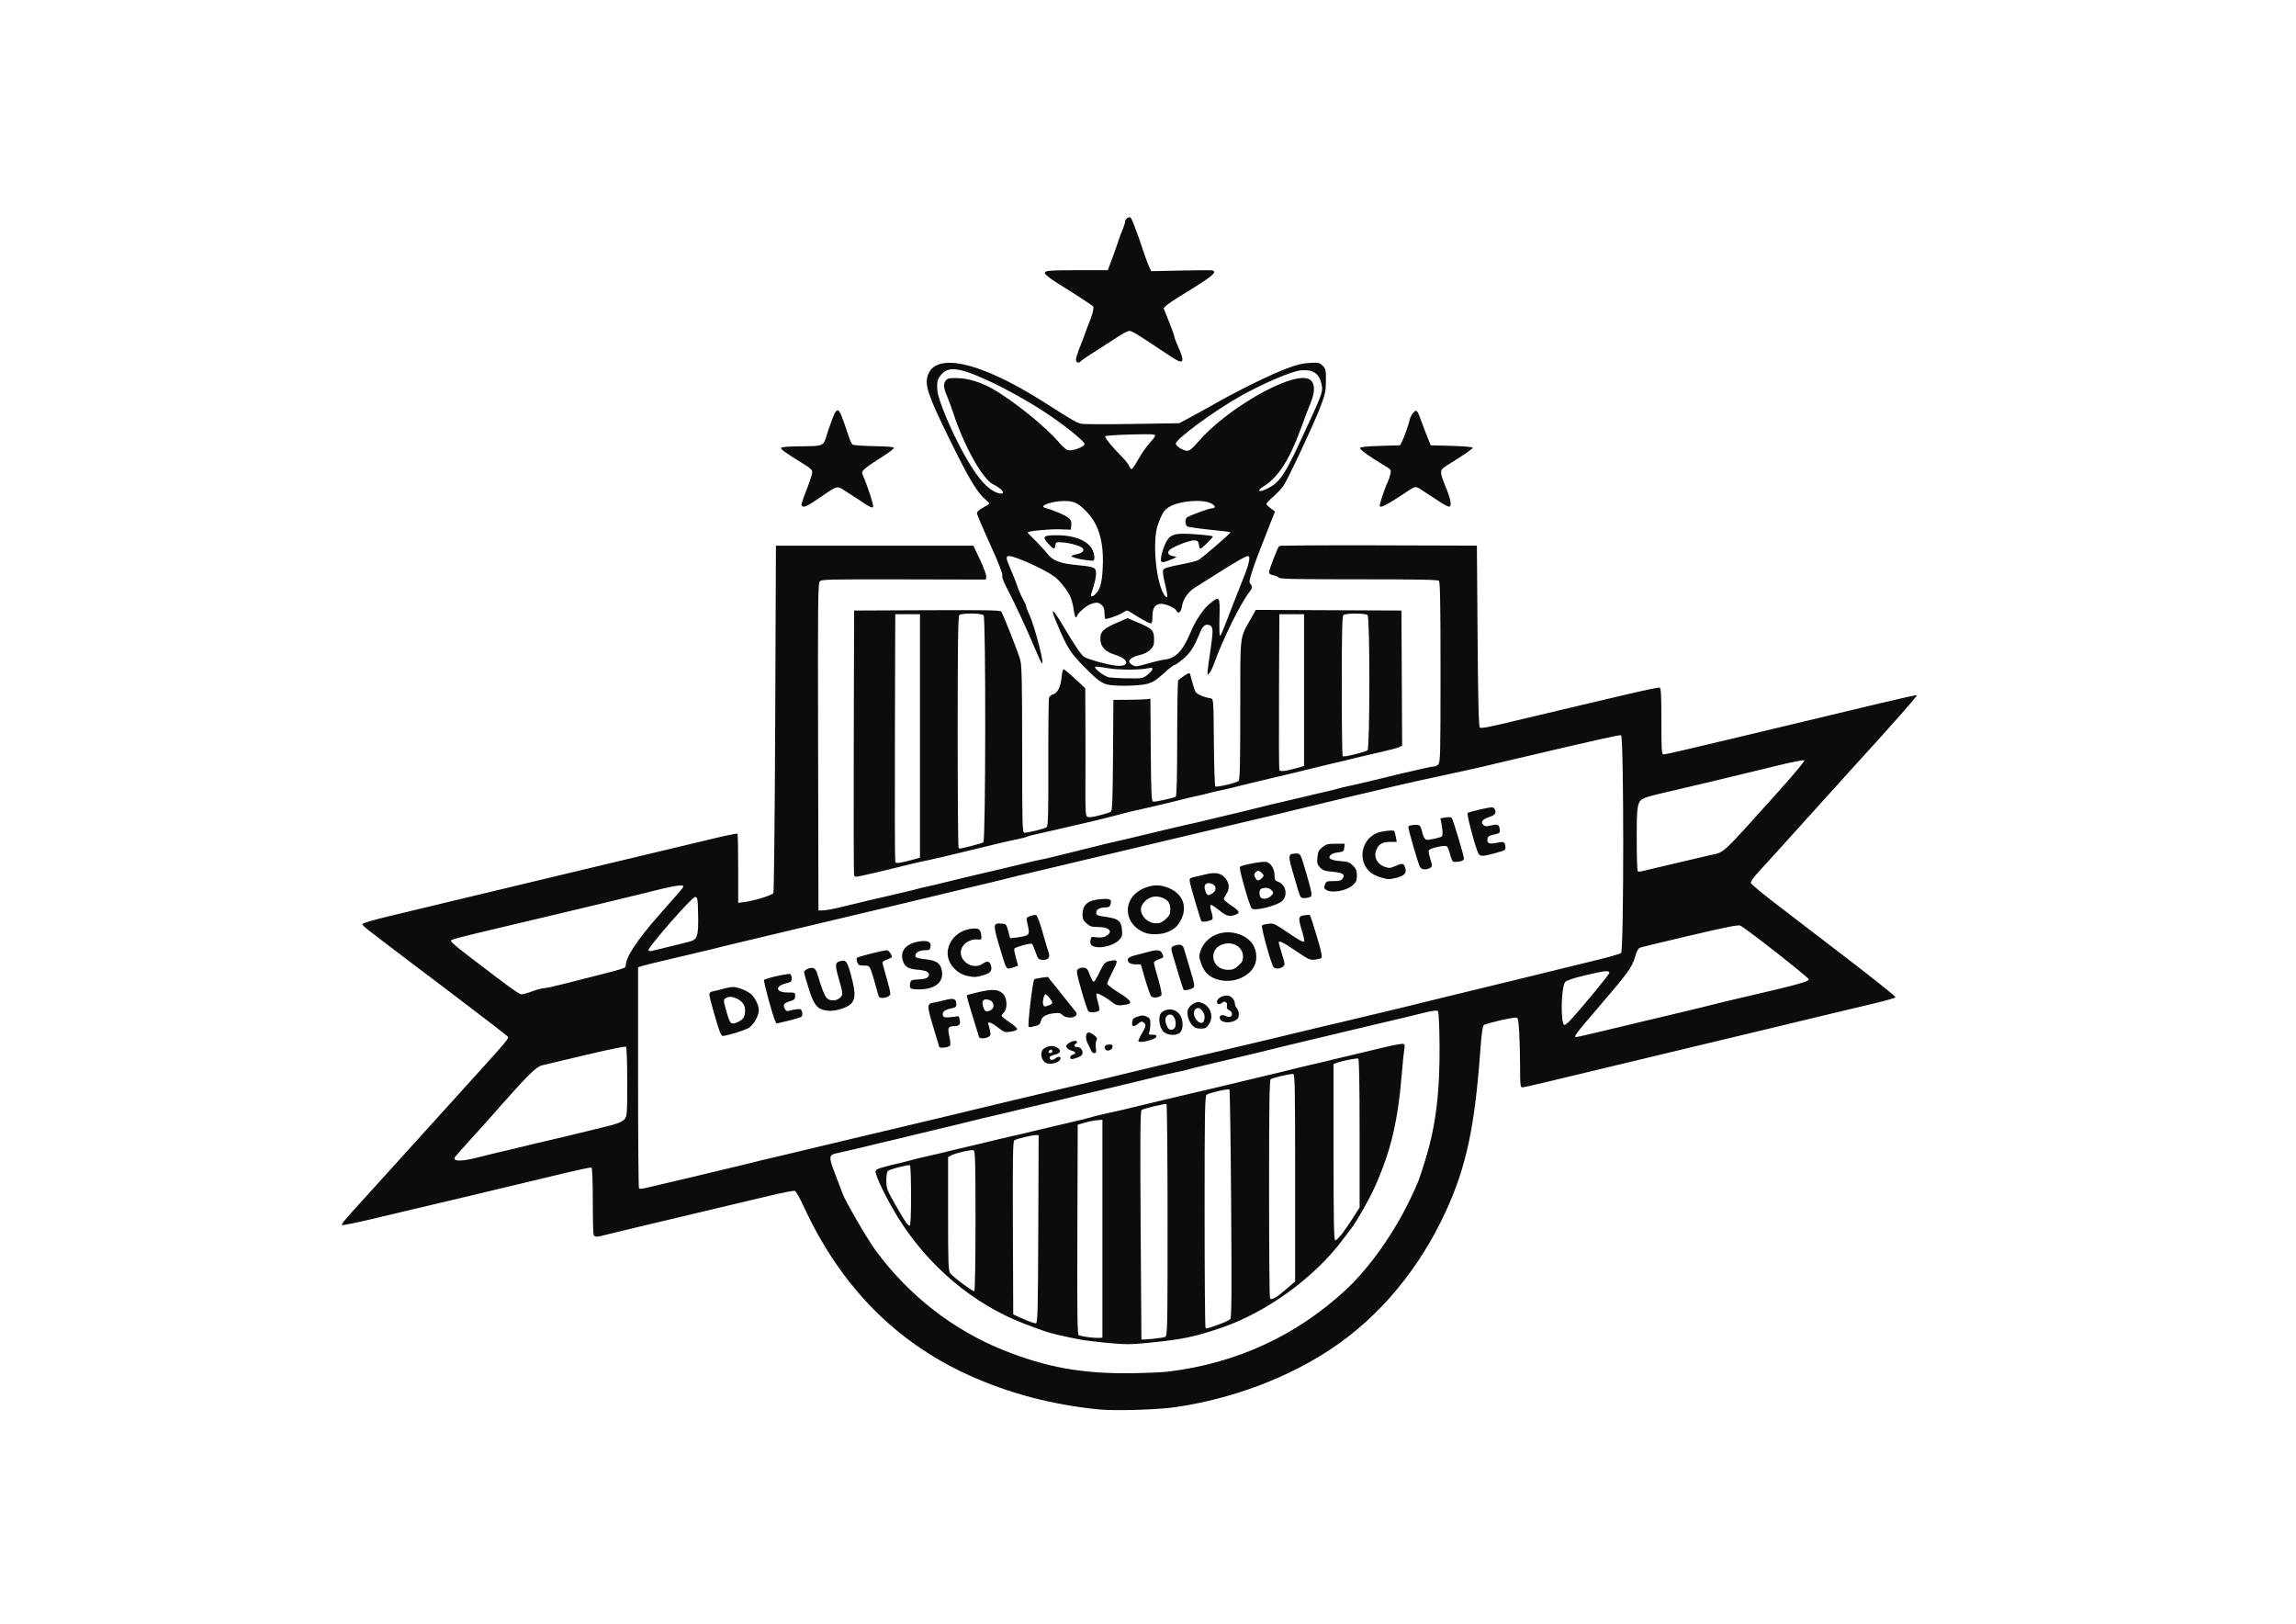 <?xml version="1.0" encoding="UTF-8" standalone="no"?>
<!-- Created with Inkscape (http://www.inkscape.org/) -->

<svg
   version="1.1"
   id="svg1"
   width="1122.52"
   height="793.701"
   viewBox="0 0 1122.52 793.701"
   xmlns="http://www.w3.org/2000/svg"
   xmlns:svg="http://www.w3.org/2000/svg">
  <defs
     id="defs1" />
  <g
     id="g1">
    <path
       id="path1"
       d="m 402.82,516.832 c -17.175,-1.769 -32.465,-5.793 -47.199,-12.418 -27.215,-12.23 -47.512,-32.949 -60.945,-62.207 -1.324,-2.887 -2.75,-5.363 -3.164,-5.508 -0.418,-0.14 -4.524,0.649 -9.125,1.754 -4.602,1.11 -19.461,4.641 -33.02,7.848 -13.558,3.207 -25.804,6.144 -27.215,6.523 -3.23,0.871 -4.047,0.867 -4.429,-0.019 -0.168,-0.391 -0.305,-6.035 -0.305,-12.543 0,-6.957 -0.195,-11.942 -0.477,-12.098 -0.261,-0.144 -5.41,0.941 -11.445,2.41 -12.926,3.149 -56.683,13.563 -70.277,16.727 -5.223,1.215 -9.621,2.097 -9.774,1.961 -0.367,-0.324 0.844,-1.774 8.446,-10.114 6.675,-7.328 14.648,-16.125 25.422,-28.058 3.566,-3.949 8.8,-9.735 11.628,-12.852 15.887,-17.515 15.872,-17.492 15.192,-18.222 -0.602,-0.645 -20.906,-16.145 -36.844,-28.125 -3.898,-2.93 -8.016,-6.063 -9.152,-6.961 -1.133,-0.895 -3.227,-2.5 -4.653,-3.563 -1.425,-1.062 -2.589,-2.183 -2.589,-2.488 0,-0.344 3.8,-1.465 9.933,-2.934 5.465,-1.308 16.051,-3.851 23.524,-5.648 7.468,-1.801 19.695,-4.731 27.168,-6.512 7.472,-1.785 17.773,-4.246 22.89,-5.476 12.723,-3.051 37.957,-9.079 46.641,-11.141 3.933,-0.93 7.269,-1.582 7.422,-1.449 0.152,0.136 0.277,5.898 0.277,12.804 v 12.555 l 2.137,-0.273 c 3.793,-0.489 10.312,-2.504 10.761,-3.332 0.235,-0.43 0.54,-29.266 0.68,-64.082 l 0.258,-63.297 h 72.422 l 2.43,5.129 c 1.335,2.824 2.359,5.625 2.277,6.222 l -0.152,1.086 -30.004,-0.066 c -27.051,-0.063 -30.082,0.004 -30.817,0.66 -0.746,0.664 -0.804,5.922 -0.687,60.738 l 0.129,60.012 1.757,-0.027 c 0.969,-0.016 4.028,-0.59 6.793,-1.274 5.825,-1.437 13.809,-3.332 16.352,-3.875 0.969,-0.207 2.668,-0.605 3.773,-0.886 1.11,-0.278 2.805,-0.676 3.774,-0.887 0.969,-0.207 2.555,-0.606 3.523,-0.883 0.969,-0.281 2.664,-0.691 3.774,-0.91 1.105,-0.223 3.711,-0.836 5.785,-1.367 2.074,-0.532 6.379,-1.571 9.558,-2.313 10.086,-2.344 19.965,-4.691 22.641,-5.375 0.969,-0.25 2.668,-0.625 3.774,-0.836 1.109,-0.207 2.804,-0.586 3.773,-0.836 0.969,-0.254 4.254,-1.058 7.297,-1.793 3.043,-0.734 7.23,-1.777 9.308,-2.312 2.075,-0.539 4.563,-1.141 5.532,-1.34 1.734,-0.356 7.75,-1.781 19.121,-4.527 3.179,-0.77 6.633,-1.579 7.672,-1.805 3.672,-0.789 5.722,-1.27 11.445,-2.668 3.184,-0.781 6.578,-1.586 7.547,-1.793 0.969,-0.203 3.461,-0.813 5.535,-1.348 2.074,-0.539 5.359,-1.347 7.297,-1.804 1.933,-0.453 6.238,-1.457 9.558,-2.235 3.321,-0.777 6.829,-1.609 7.797,-1.851 0.969,-0.239 2.555,-0.606 3.524,-0.817 0.969,-0.207 2.551,-0.605 3.519,-0.883 0.969,-0.281 2.668,-0.695 3.774,-0.917 1.89,-0.383 8.191,-1.848 11.574,-2.692 7.121,-1.773 9.805,-2.418 11.32,-2.715 0.969,-0.191 3.074,-0.672 4.676,-1.066 1.606,-0.395 3.324,-0.715 3.824,-0.715 0.496,0 1.278,-0.371 1.735,-0.82 0.757,-0.75 0.832,-3.746 0.832,-33.805 0,-25.055 -0.145,-33.113 -0.602,-33.523 -0.457,-0.407 -7.668,-0.539 -29.371,-0.539 -23.84,0 -28.867,-0.106 -29.344,-0.618 -0.316,-0.343 -1.25,-0.742 -2.074,-0.886 -0.918,-0.164 -1.5,-0.547 -1.5,-0.993 0,-1.121 3.188,-9.359 3.766,-9.73 0.281,-0.184 16.699,-0.285 36.484,-0.227 l 35.977,0.11 0.25,33.086 c 0.179,23.886 0.41,33.226 0.824,33.597 0.43,0.383 3.027,-0.078 10.316,-1.824 5.356,-1.281 13.813,-3.289 18.797,-4.465 4.981,-1.172 15.16,-3.578 22.617,-5.347 7.461,-1.774 13.86,-3.121 14.215,-3 0.508,0.175 0.649,2.863 0.649,12.359 0,10.469 0.105,12.137 0.753,12.137 0.86,0 9.352,-1.949 26.415,-6.055 6.503,-1.566 17.937,-4.301 25.41,-6.074 7.468,-1.774 19.695,-4.699 27.168,-6.5 7.472,-1.801 13.754,-3.184 13.965,-3.07 0.316,0.171 -9.051,10.773 -23.528,26.636 -1.691,1.852 -6.894,7.606 -11.57,12.789 -12.774,14.168 -20.813,23.051 -23.527,25.985 -1.34,1.445 -2.368,2.976 -2.286,3.398 0.086,0.426 3.664,3.461 7.953,6.75 4.29,3.289 16.239,12.449 26.555,20.352 10.317,7.902 18.676,14.586 18.578,14.847 -0.097,0.266 -3.898,1.348 -8.441,2.407 -4.547,1.058 -12.34,2.918 -17.32,4.132 -4.981,1.215 -15.508,3.75 -23.395,5.633 -7.887,1.883 -20.113,4.817 -27.172,6.512 -7.055,1.695 -19.281,4.625 -27.168,6.512 -7.887,1.882 -18.449,4.422 -23.476,5.636 -5.024,1.219 -9.496,2.219 -9.934,2.219 -0.699,0 -0.801,-0.93 -0.801,-7.34 0,-4.035 -0.148,-9.793 -0.328,-12.793 -0.289,-4.797 -0.437,-5.457 -1.215,-5.457 -1.843,0 -11.191,2.192 -11.793,2.766 -0.402,0.387 -0.836,3.504 -1.211,8.68 -2.07,28.757 -5.16,43.214 -12.773,59.773 -9.523,20.707 -24.027,38.195 -41.356,49.863 -16.242,10.934 -36.417,18.578 -57.332,21.719 -6.738,1.012 -22.648,1.496 -28.703,0.875 z m 25.66,-13.852 c 24.95,-3.046 46.739,-13.046 64.942,-29.812 8.625,-7.941 17.883,-20.98 23.894,-33.645 3.004,-6.332 2.989,-6.293 5.473,-14.293 3.828,-12.32 5.371,-24.988 5.191,-42.617 -0.062,-6.277 -0.324,-11.601 -0.578,-11.828 -0.445,-0.398 -2.297,-0.125 -6.601,0.965 -2.633,0.668 -8.711,2.121 -14.086,3.371 -2.629,0.609 -6.137,1.445 -7.797,1.859 -1.66,0.415 -3.813,0.922 -4.781,1.133 -0.969,0.207 -4.364,1.016 -7.547,1.797 -3.184,0.778 -6.578,1.586 -7.547,1.801 -0.969,0.211 -4.137,0.973 -7.043,1.691 -11.031,2.731 -13.488,3.328 -18.867,4.571 -3.043,0.703 -6.836,1.593 -8.43,1.984 -1.59,0.387 -4.082,0.992 -5.531,1.34 -1.453,0.344 -2.984,0.75 -3.399,0.898 -0.414,0.149 -2.226,0.563 -4.023,0.918 -1.801,0.36 -4.969,1.078 -7.043,1.598 -4.094,1.027 -9.16,2.254 -15.094,3.652 -2.078,0.492 -4.566,1.094 -5.535,1.34 -0.969,0.246 -2.555,0.621 -3.523,0.832 -2.25,0.488 -9.352,2.192 -11.321,2.711 -0.828,0.219 -3.207,0.797 -5.281,1.285 -2.078,0.485 -5.926,1.387 -8.555,2.004 -2.628,0.617 -6.136,1.457 -7.796,1.871 -1.661,0.414 -3.813,0.914 -4.782,1.11 -0.968,0.199 -3.457,0.8 -5.535,1.336 -2.074,0.535 -4.562,1.148 -5.531,1.359 -0.969,0.215 -2.555,0.594 -3.524,0.84 -2.003,0.508 -8.019,1.957 -13.585,3.273 -2.075,0.492 -4.563,1.094 -5.532,1.336 -0.968,0.246 -2.554,0.625 -3.523,0.836 -0.969,0.215 -2.555,0.59 -3.524,0.832 -4.953,1.238 -13.511,3.262 -14.839,3.508 -3.395,0.625 -3.446,1.25 -0.707,8.23 1.113,2.84 2.246,5.813 2.515,6.606 0.922,2.703 9.02,16.656 12.106,20.855 12.113,16.481 28.3,29.11 46.894,36.594 15.75,6.336 29.121,8.719 47.363,8.438 5.258,-0.082 11.145,-0.34 13.082,-0.579 z m -23.648,-10.664 c -3.32,-0.32 -7.168,-0.808 -8.555,-1.086 -1.382,-0.281 -3.418,-0.683 -4.527,-0.894 -1.105,-0.215 -2.805,-0.594 -3.773,-0.844 -0.969,-0.25 -2.329,-0.597 -3.02,-0.773 -1.816,-0.461 -9.309,-3.231 -12.609,-4.656 -18.582,-8.032 -34.684,-22.731 -45.114,-41.18 -3.586,-6.344 -6.324,-12.371 -6.089,-13.403 0.191,-0.847 1.527,-1.277 10.609,-3.402 1.176,-0.277 2.703,-0.676 3.394,-0.89 0.692,-0.215 2.618,-0.68 4.278,-1.036 2.855,-0.609 4.949,-1.109 11.699,-2.781 1.59,-0.394 3.684,-0.887 4.652,-1.09 0.969,-0.207 2.555,-0.578 3.524,-0.824 2.367,-0.602 9.387,-2.281 11.57,-2.769 0.969,-0.219 2.668,-0.598 3.774,-0.844 1.105,-0.25 3.597,-0.852 5.535,-1.34 1.937,-0.488 6.804,-1.633 10.816,-2.551 4.012,-0.914 7.746,-1.816 8.301,-2.008 1.156,-0.394 6.703,-1.742 9.308,-2.261 0.969,-0.192 2.555,-0.551 3.524,-0.797 0.969,-0.246 3.457,-0.852 5.531,-1.34 4.606,-1.09 10.559,-2.516 15.598,-3.734 2.074,-0.5 4.566,-1.083 5.535,-1.29 0.969,-0.203 2.668,-0.601 3.773,-0.882 1.106,-0.278 2.805,-0.684 3.774,-0.895 0.969,-0.215 2.555,-0.594 3.523,-0.84 1.723,-0.437 5.91,-1.441 13.207,-3.168 5.957,-1.406 9.489,-2.269 12.953,-3.152 1.801,-0.457 3.836,-0.941 4.528,-1.07 0.691,-0.133 2.051,-0.442 3.019,-0.688 0.969,-0.246 3.461,-0.848 5.535,-1.34 5.122,-1.203 12.172,-2.886 19.079,-4.554 3.164,-0.762 6.078,-1.274 6.48,-1.137 0.547,0.187 0.649,0.672 0.402,1.926 -0.179,0.922 -0.543,4.402 -0.808,7.738 -1.465,18.488 -4.024,29.414 -10.047,42.871 -1.898,4.234 -6.559,12.477 -8.43,14.902 -0.726,0.942 -2.226,2.922 -3.332,4.403 -10.371,13.863 -27.867,26.57 -44.347,32.207 -9.848,3.367 -14.301,4.304 -26.164,5.492 -7.618,0.762 -9.02,0.762 -17.106,-0.02 z m 22.516,-2.062 c 0.828,-0.383 0.879,-2.883 0.879,-42.789 0,-23.313 -0.18,-42.481 -0.403,-42.606 -0.426,-0.234 -8.027,1.567 -9.097,2.161 -0.504,0.277 -0.582,8.878 -0.379,42.164 0.14,23 0.269,41.882 0.289,41.964 0.066,0.305 7.855,-0.496 8.711,-0.894 z m -23.02,-39.656 v -39.957 l -1.82,0.125 c -1.004,0.07 -3.039,0.472 -4.528,0.898 l -2.707,0.774 -0.128,38.507 c -0.11,32.743 -0.024,38.547 0.578,38.75 1.277,0.438 5.558,0.996 7.097,0.926 l 1.508,-0.07 z m 42.375,35.215 c 2.152,-0.758 4.192,-1.696 4.527,-2.09 0.481,-0.559 0.547,-9.891 0.313,-42.285 -0.164,-22.864 -0.445,-41.715 -0.621,-41.891 -0.406,-0.406 -7.399,1.183 -8.375,1.906 -0.637,0.469 -0.734,6.301 -0.734,42.836 0,23.266 0.148,42.43 0.335,42.594 0.45,0.402 0.153,0.472 4.555,-1.07 z m -65.89,-35.11 0.128,-34.449 h -1.105 c -1.453,0 -7.031,1.367 -7.836,1.922 -0.5,0.344 -0.605,7.109 -0.504,32.14 l 0.129,31.704 3.773,1.683 c 2.075,0.926 4.114,1.629 4.528,1.567 0.664,-0.106 0.773,-4.36 0.887,-34.567 z m 86.808,25.184 c 0.602,-0.285 2.512,-1.742 4.246,-3.239 l 3.153,-2.718 v -38.063 c 0,-34.019 -0.086,-38.062 -0.778,-38.062 -1.312,0 -7.488,1.453 -8.156,1.918 -0.492,0.343 -0.629,8.937 -0.629,40.261 0,21.907 0.152,39.961 0.336,40.125 0.449,0.399 0.559,0.387 1.828,-0.222 z m -109.832,-28.25 c 0,-21.297 -0.113,-25.617 -0.691,-25.813 -0.895,-0.308 -6.766,1.035 -8.239,1.879 l -1.132,0.652 v 20.766 c 0,18.25 0.097,20.887 0.8,21.781 1.215,1.547 8.325,6.828 8.825,6.555 0.242,-0.133 0.437,-11.754 0.437,-25.82 z M 492.18,452.5 c 1,-1.293 2.867,-4.012 4.152,-6.043 l 2.332,-3.687 v -27.149 c 0,-16.937 -0.184,-27.25 -0.484,-27.418 -0.496,-0.269 -5.891,0.793 -7.942,1.567 l -1.133,0.425 v 32.332 c 0,25.571 0.133,32.332 0.629,32.328 0.348,-0.003 1.446,-1.062 2.446,-2.355 z m -158.035,-14 c 0,-6.035 -0.18,-11.07 -0.395,-11.187 -0.535,-0.297 -7.086,1.351 -7.961,2 -0.476,0.347 -0.703,1.507 -0.703,3.57 0,2.84 0.215,3.433 3,8.363 3.562,6.309 4.859,8.227 5.547,8.227 0.332,0 0.512,-3.852 0.512,-10.973 z m -96.098,-3.145 c 3.414,-0.761 30.414,-7.183 34.211,-8.132 5.793,-1.453 8.031,-1.993 15.847,-3.813 4.43,-1.031 10.77,-2.543 14.09,-3.363 3.321,-0.817 9.094,-2.199 12.828,-3.067 3.739,-0.867 9.399,-2.207 12.579,-2.972 3.183,-0.77 10.878,-2.602 17.105,-4.07 6.227,-1.473 12.453,-2.969 13.836,-3.325 2.379,-0.613 20.941,-5.023 36.98,-8.789 10.094,-2.367 11.911,-2.801 19.372,-4.64 6.679,-1.645 41.933,-10.032 48.3,-11.493 1.938,-0.441 7.711,-1.828 12.828,-3.074 5.122,-1.25 10.215,-2.472 11.321,-2.719 1.109,-0.246 2.804,-0.636 3.773,-0.871 0.969,-0.234 6.516,-1.558 12.328,-2.945 12.528,-2.984 13.27,-3.164 16.856,-4.078 1.519,-0.387 6.84,-1.688 11.82,-2.891 16.981,-4.105 37.227,-9.047 40.504,-9.886 1.797,-0.461 7.316,-1.809 12.262,-2.993 4.945,-1.183 9.304,-2.425 9.683,-2.765 1.051,-0.938 1.035,-79.481 -0.015,-79.84 -0.61,-0.207 -7.762,1.398 -41.301,9.269 -3.32,0.782 -7.734,1.829 -9.813,2.325 -2.074,0.496 -8.3,1.867 -13.836,3.047 -5.531,1.175 -13.683,2.988 -18.109,4.023 -15.871,3.719 -22.726,5.348 -28.176,6.703 -6.222,1.547 -20.218,4.887 -40,9.543 -7.332,1.727 -14.011,3.309 -14.84,3.52 -0.832,0.211 -5.925,1.421 -11.32,2.691 -5.398,1.27 -11.851,2.801 -14.34,3.402 -2.492,0.606 -10.527,2.512 -17.863,4.235 -7.332,1.726 -14.012,3.332 -14.84,3.57 -0.832,0.242 -6.265,1.555 -12.074,2.922 -5.813,1.371 -13.398,3.191 -16.855,4.047 -3.461,0.855 -10.25,2.484 -15.094,3.621 -8.516,1.992 -19.457,4.59 -30.942,7.348 -3.047,0.73 -10.289,2.453 -16.101,3.828 -5.813,1.375 -11.754,2.797 -13.211,3.164 -1.453,0.363 -3.832,0.957 -5.281,1.32 -1.454,0.363 -7.508,1.793 -13.457,3.18 -5.95,1.386 -11.325,2.707 -11.95,2.933 l -1.132,0.41 v 40.34 c 0,22.184 0.152,40.473 0.335,40.637 0.43,0.379 0.407,0.383 3.692,-0.352 z m 145.906,-45.437 c -2.008,-0.684 -2.754,-3.914 -1.223,-5.281 1.227,-1.098 3.254,-1.375 4.708,-0.649 1.964,0.985 1.683,2.293 -0.594,2.774 -1.035,0.218 -1.887,0.672 -1.887,1 0,0.996 1.012,1.242 1.961,0.476 1.09,-0.883 2.066,-0.925 2.066,-0.097 0,1.269 -3.199,2.402 -5.031,1.777 z m 2.012,-4.453 c 0,-0.793 -1.082,-0.656 -1.395,0.176 -0.109,0.293 0.16,0.535 0.598,0.535 0.437,0 0.797,-0.321 0.797,-0.711 z m 6.539,2.238 c 0,-0.394 0.465,-0.824 1.027,-0.953 1.309,-0.309 1.016,-1.148 -0.511,-1.473 -0.645,-0.132 -1.422,-0.605 -1.723,-1.05 -0.445,-0.649 -0.324,-0.969 0.637,-1.672 1.238,-0.907 3.086,-1.176 3.086,-0.45 0,0.235 -0.227,0.551 -0.5,0.704 -0.817,0.449 -0.579,1.121 0.402,1.121 1.246,0 2.113,0.875 2.113,2.133 0,0.781 -0.457,1.226 -1.746,1.707 -2.234,0.832 -2.785,0.816 -2.785,-0.067 z m 7.758,-2.316 c -0.141,-0.43 -0.664,-1.492 -1.157,-2.356 -1.082,-1.89 -1.05,-4.207 0.055,-4.398 0.43,-0.078 1.391,0.363 2.133,0.976 1.074,0.891 1.246,1.286 0.844,1.957 -0.278,0.465 -0.379,1.688 -0.223,2.727 0.234,1.555 0.141,1.883 -0.555,1.883 -0.461,0 -0.953,-0.356 -1.097,-0.789 z m 5.027,-0.731 c -0.434,-1.004 0.188,-1.625 1.621,-1.625 1.02,0 1.231,0.192 1.102,1.012 -0.192,1.203 -2.27,1.672 -2.723,0.613 z m -60.809,-0.804 c -0.121,-0.329 -1.164,-3.782 -2.316,-7.672 -2.258,-7.629 -2.234,-8.098 0.422,-8.543 0.754,-0.129 2.602,-0.547 4.105,-0.93 3.137,-0.801 4.055,-0.461 4.055,1.5 0,1.078 -0.258,1.277 -2.086,1.629 -2.277,0.437 -3.297,1.41 -2.769,2.637 0.289,0.668 0.742,0.738 3.054,0.48 l 2.715,-0.301 0.352,1.43 c 0.379,1.547 -0.207,2.191 -2.02,2.215 -2.254,0.031 -2.519,0.594 -1.797,3.82 0.375,1.692 0.473,3.141 0.223,3.352 -0.879,0.734 -3.699,1.011 -3.938,0.383 z m 73.059,-1.977 c -0.156,-0.141 0.371,-1.375 1.176,-2.738 1.672,-2.836 1.765,-3.403 0.691,-4.196 -0.636,-0.472 -0.965,-0.406 -1.918,0.395 -1.668,1.394 -2.437,1.23 -2.25,-0.481 0.133,-1.195 0.473,-1.55 2,-2.066 1.559,-0.527 2.055,-0.527 3.27,-0.008 1.293,0.559 1.43,0.828 1.406,2.852 -0.016,1.23 -0.207,2.59 -0.434,3.019 -0.339,0.661 -0.148,0.789 1.196,0.789 1.23,0 1.562,0.172 1.437,0.754 -0.211,0.973 -5.773,2.395 -6.574,1.68 z m -58.492,-1.648 c -0.121,-0.309 -0.789,-2.481 -1.481,-4.829 -0.695,-2.343 -1.691,-5.632 -2.214,-7.304 -0.524,-1.668 -0.809,-3.117 -0.629,-3.219 0.179,-0.098 2.234,-0.613 4.566,-1.145 4.852,-1.105 6.863,-0.945 8.582,0.688 1.524,1.449 1.734,5.457 0.359,6.816 -0.484,0.477 -0.875,1.055 -0.871,1.282 0.008,0.23 1.344,1.304 2.973,2.394 1.719,1.145 2.856,2.223 2.711,2.559 -0.137,0.32 -1.242,0.715 -2.453,0.875 -2.07,0.277 -2.352,0.183 -4.555,-1.547 -2.418,-1.899 -4.078,-2.434 -3.519,-1.133 0.168,0.391 0.445,1.484 0.613,2.426 0.258,1.43 0.137,1.797 -0.723,2.207 -1.379,0.656 -3.086,0.621 -3.359,-0.07 z m 4.308,-9.782 c 1.473,-0.703 1.313,-3.007 -0.25,-3.644 -2.414,-0.981 -3.429,0.324 -2.308,2.957 0.535,1.258 1.07,1.398 2.558,0.687 z m -99.214,8.211 c -0.895,-2.023 -3.957,-12.761 -3.957,-13.879 0,-0.769 0.351,-1.093 1.382,-1.273 0.762,-0.133 2.434,-0.539 3.715,-0.906 1.285,-0.368 2.907,-0.664 3.606,-0.664 1.793,0 5.429,1.484 6.742,2.757 1.43,1.379 2.668,4.036 2.668,5.719 0,2.063 -1.758,5.219 -3.606,6.477 -1.3,0.886 -8.164,3.004 -9.73,3.004 -0.152,0 -0.52,-0.559 -0.82,-1.235 z m 6.617,-3.933 c 1.847,-0.852 2.508,-1.938 2.508,-4.133 0,-2.016 -0.993,-3.457 -3.024,-4.395 -1.773,-0.82 -3.054,-0.851 -4.16,-0.109 -0.773,0.519 -0.758,0.84 0.231,4.375 1.453,5.211 1.757,5.504 4.445,4.262 z m 155.965,3.597 c -1.582,-1.5 -2.055,-5.683 -0.785,-6.933 2.039,-2.012 5.683,-1.446 7.035,1.093 1.007,1.899 1.011,4.68 0.007,5.961 -1.156,1.473 -4.652,1.403 -6.257,-0.121 z m 4.437,-2.187 c 0.379,-2.969 -1.496,-5.094 -3.176,-3.594 -0.839,0.746 -0.695,2.59 0.336,4.348 0.762,1.297 2.641,0.797 2.84,-0.754 z m 6.301,0.055 c -1.441,-1.45 -2.309,-4.321 -1.793,-5.942 0.25,-0.793 1.09,-1.687 2.043,-2.183 1.402,-0.731 1.816,-0.766 3.168,-0.266 3.191,1.176 4.394,5.09 2.449,7.941 -0.848,1.239 -1.289,1.457 -2.93,1.457 -1.371,0 -2.226,-0.293 -2.937,-1.007 z m 4.352,-3.313 c 0,-1.574 -1.594,-3.512 -2.637,-3.199 -1.778,0.527 -1.688,3.215 0.168,4.867 1.347,1.203 2.469,0.445 2.469,-1.668 z m -64.555,3.555 c -0.406,-0.614 1.519,-16.793 2.058,-17.274 0.219,-0.199 1.43,-0.484 2.688,-0.636 l 2.289,-0.282 2.508,3.082 c 1.379,1.696 3.379,4.192 4.441,5.551 1.067,1.356 2.387,3.016 2.938,3.684 0.828,1.008 0.886,1.336 0.355,1.91 -0.941,1.008 -3.703,0.871 -4.832,-0.242 -0.801,-0.789 -1.305,-0.887 -3.223,-0.641 -2.98,0.387 -4.332,1.207 -4.703,2.856 -0.195,0.878 -0.695,1.441 -1.453,1.636 -0.633,0.16 -1.527,0.387 -1.988,0.504 -0.461,0.113 -0.945,0.047 -1.078,-0.148 z m 7.418,-7.754 c 0.707,-0.238 1.289,-0.664 1.289,-0.938 0,-0.683 -1.973,-3.113 -2.527,-3.113 -0.571,0 -1.196,2.926 -0.813,3.813 0.344,0.8 0.383,0.804 2.051,0.238 z m -100.363,5.687 c -0.973,-2.011 -4.383,-14.574 -4.075,-14.996 0.446,-0.609 8.953,-2.523 9.606,-2.164 0.289,0.16 0.527,0.879 0.527,1.594 0,1.137 -0.254,1.367 -1.953,1.773 -4.367,1.051 -4.02,3.383 0.504,3.383 2.652,0 2.707,0.024 2.707,1.305 0,1.07 -0.293,1.398 -1.613,1.797 -2.457,0.746 -2.953,1.359 -2.235,2.765 0.438,0.86 0.836,1.094 1.469,0.868 0.477,-0.172 1.707,-0.422 2.73,-0.551 1.696,-0.215 1.891,-0.129 2.204,0.976 0.191,0.684 0.105,1.418 -0.196,1.688 -0.297,0.265 -2.488,0.945 -4.871,1.512 l -4.328,1.031 z m 163.914,0.102 c -0.485,-0.25 -0.879,-0.852 -0.879,-1.332 0,-0.934 1.226,-1.164 2.468,-0.461 0.391,0.219 1.012,0.297 1.383,0.168 1.035,-0.352 0.801,-1.836 -0.383,-2.402 -0.765,-0.368 -0.988,-0.809 -0.816,-1.622 0.27,-1.253 -0.844,-1.945 -1.781,-1.109 -0.887,0.793 -1.879,0.602 -1.879,-0.363 0,-1.114 1.836,-2.27 3.605,-2.27 1.504,0 2.926,1.403 2.95,2.906 0.011,0.5 0.351,1.301 0.757,1.782 0.782,0.926 0.969,2.84 0.352,3.664 -1.024,1.367 -4.086,1.922 -5.777,1.039 z m -49.047,-3.637 c -0.313,-0.332 -1.465,-3.793 -2.563,-7.683 -1.785,-6.336 -1.914,-7.149 -1.23,-7.762 0.422,-0.375 1.359,-0.621 2.086,-0.547 1.125,0.117 1.465,0.527 2.269,2.738 0.52,1.43 1.16,2.535 1.43,2.453 0.266,-0.078 1.152,-1.55 1.973,-3.273 1.781,-3.742 2.14,-4.094 4.582,-4.492 2.406,-0.391 2.418,-0.016 0.125,4.414 -0.969,1.871 -1.762,3.691 -1.762,4.047 0,0.351 1.914,1.832 4.25,3.281 4.594,2.855 5.262,3.93 2.73,4.383 -2.683,0.476 -3.781,0.316 -5.023,-0.742 -1.93,-1.641 -5.465,-3.629 -5.848,-3.29 -0.195,0.172 0.02,1.567 0.469,3.098 0.453,1.531 0.664,2.934 0.473,3.113 -0.746,0.696 -3.395,0.872 -3.961,0.262 z m -96.672,-0.367 c -2.938,-0.617 -4.035,-2.094 -5.887,-7.91 -0.933,-2.934 -1.703,-5.66 -1.711,-6.063 -0.004,-0.402 0.668,-0.984 1.5,-1.289 1.945,-0.722 2.82,-0.121 3.528,2.406 1.273,4.547 2.609,7.86 3.445,8.536 1.234,0.996 3.379,0.918 4.597,-0.168 1.278,-1.141 1.266,-1.387 -0.277,-6.825 -1.543,-5.437 -1.48,-6.238 0.524,-6.714 2.058,-0.489 2.461,0.019 3.793,4.785 2.269,8.117 1.835,10.594 -2.141,12.254 -2.676,1.117 -5.164,1.449 -7.371,0.988 z m 19.805,-5.051 c -0.125,-0.308 -0.661,-2.176 -1.196,-4.152 -0.531,-1.973 -1.273,-4.399 -1.648,-5.387 -0.645,-1.683 -0.809,-1.797 -2.649,-1.797 -1.707,0 -2.023,-0.164 -2.437,-1.273 -0.266,-0.711 -0.285,-1.422 -0.043,-1.613 0.547,-0.43 9.73,-2.723 10.906,-2.723 0.707,0 1.852,1.558 1.852,2.519 0,0.121 -0.813,0.524 -1.813,0.895 -1.281,0.476 -1.746,0.898 -1.586,1.437 0.121,0.418 0.875,3.153 1.676,6.079 1.422,5.21 1.434,5.328 0.484,5.949 -1.195,0.781 -3.242,0.82 -3.546,0.066 z m 99.921,-0.062 c -0.347,-0.375 -1.351,-3.168 -2.226,-6.203 l -1.59,-5.52 h -1.953 c -2.063,0 -3.223,-0.902 -2.703,-2.113 0.156,-0.364 1.383,-0.922 2.722,-1.239 1.34,-0.316 3.407,-0.851 4.59,-1.191 3.289,-0.941 4.582,-0.809 5.153,0.535 0.66,1.547 0.718,1.446 -1.27,2.184 -0.969,0.363 -1.762,0.89 -1.762,1.179 0,0.286 0.723,3.024 1.606,6.086 0.992,3.457 1.426,5.727 1.133,5.981 -0.954,0.832 -3.047,1.004 -3.7,0.301 z m 11.844,-2.426 c -0.137,-0.195 -0.937,-2.672 -1.773,-5.5 -0.84,-2.828 -1.852,-6.195 -2.25,-7.481 -0.789,-2.566 -0.602,-2.929 1.761,-3.429 1.473,-0.317 2.157,0.199 2.594,1.953 0.153,0.617 1.11,3.824 2.121,7.129 1.532,4.98 1.731,6.101 1.172,6.566 -0.863,0.719 -3.301,1.231 -3.625,0.762 z M 333.82,362.156 c -0.16,-0.371 -0.148,-1.168 0.02,-1.773 0.277,-0.981 0.613,-1.113 3.148,-1.235 2.039,-0.097 2.992,-0.355 3.391,-0.921 1.004,-1.43 -0.219,-2.329 -3.52,-2.59 -3.75,-0.297 -5.007,-1.035 -5.738,-3.367 -1.098,-3.504 1.16,-6.219 5.809,-6.997 3.246,-0.539 4.66,0.043 4.371,1.805 -0.211,1.27 -0.387,1.387 -2.149,1.387 -2.086,0 -3.648,1.004 -3.394,2.187 0.117,0.539 1.012,0.821 3.422,1.078 4.164,0.446 5.648,1.391 6.218,3.958 0.965,4.363 -2.265,7.113 -8.378,7.132 -2.129,0.008 -2.985,-0.172 -3.2,-0.664 z m 111.727,-3.32 c -2.578,-1.043 -3.988,-2.629 -5.07,-5.691 -0.727,-2.051 -0.758,-2.68 -0.211,-4.325 1.769,-5.343 7.738,-8.16 13.609,-6.422 3.391,1.008 5.73,3.118 6.508,5.868 1.219,4.32 -0.453,7.933 -4.664,10.089 -3.125,1.598 -6.965,1.782 -10.172,0.481 z m 8.641,-4.715 c 1.371,-1.223 1.71,-1.883 1.71,-3.308 0,-3.407 -3.39,-5.622 -7.093,-4.633 -5.961,1.593 -4.617,9.468 1.617,9.468 1.668,0 2.379,-0.289 3.766,-1.527 z m -99.293,3.781 c -4.957,-1.05 -8.286,-5.875 -7.09,-10.273 1.047,-3.863 4.3,-6.551 8.554,-7.07 2.602,-0.317 3.34,0.211 3.555,2.543 0.133,1.48 0.078,1.531 -1.457,1.398 -2.211,-0.191 -4.574,1.023 -5.551,2.848 -2.281,4.265 3.532,8.863 7.598,6.011 1.687,-1.183 2.586,-0.89 3.008,0.993 0.406,1.82 -0.371,2.613 -3.332,3.406 -2.371,0.633 -2.91,0.648 -5.285,0.144 z m 13.937,-3.714 c -0.277,-0.555 -1.387,-4.04 -2.465,-7.743 -2.168,-7.457 -2.105,-7.996 0.918,-7.769 1.731,0.133 1.809,0.219 2.5,2.765 l 0.719,2.633 2.535,-0.301 c 1.395,-0.164 2.973,-0.507 3.512,-0.765 1.008,-0.481 1.023,-1.332 0.097,-5.133 -0.3,-1.246 -0.179,-1.445 1.211,-1.961 0.852,-0.312 1.836,-0.473 2.188,-0.351 0.355,0.121 1.398,2.921 2.32,6.222 0.926,3.305 1.926,6.649 2.227,7.434 0.715,1.879 -0.188,2.937 -2.344,2.746 -1.398,-0.121 -1.613,-0.367 -2.445,-2.817 -0.504,-1.476 -1.078,-2.835 -1.282,-3.015 -0.484,-0.434 -6.296,1.176 -6.535,1.805 -0.097,0.269 0.176,1.726 0.61,3.238 0.433,1.512 0.789,2.812 0.789,2.89 0,0.184 -3.024,1.133 -3.61,1.133 -0.238,0 -0.664,-0.457 -0.945,-1.011 z m 98.262,0.449 c -0.867,-0.973 -4.699,-14.844 -4.219,-15.27 0.246,-0.222 1.324,-0.504 2.398,-0.629 1.782,-0.211 2.297,0.008 6.133,2.617 5.157,3.504 6.481,4.247 6.895,3.879 0.179,-0.156 -0.149,-1.82 -0.727,-3.695 -1.511,-4.922 -1.433,-5.539 0.739,-5.902 0.98,-0.164 1.91,-0.184 2.07,-0.047 0.305,0.273 1.398,3.683 3.465,10.808 0.797,2.75 1.109,4.602 0.816,4.86 -0.258,0.23 -1.344,0.519 -2.414,0.644 -1.809,0.207 -2.312,-0.023 -6.934,-3.179 -4.55,-3.102 -6.347,-3.973 -6.328,-3.063 0.004,0.184 0.547,2.086 1.211,4.231 1.145,3.691 1.164,3.929 0.332,4.601 -1.051,0.848 -2.746,0.918 -3.437,0.145 z m -65.281,-7.391 c -1.668,-0.375 -2.102,-0.937 -1.86,-2.414 0.223,-1.355 0.293,-1.394 2.195,-1.121 1.149,0.164 2.426,0.062 3.079,-0.246 3.316,-1.559 1.929,-3.531 -2.481,-3.531 -2.391,0 -2.973,-0.18 -4.242,-1.313 -1.137,-1.016 -1.469,-1.719 -1.469,-3.121 0,-3.797 1.918,-5.43 6.801,-5.781 3.422,-0.246 3.988,0.062 3.473,1.89 -0.254,0.903 -0.637,1.141 -1.809,1.141 -2.004,0 -3.434,0.746 -3.434,1.785 0,1.121 0.247,1.231 4.036,1.774 4.093,0.589 5.113,1.461 5.406,4.629 0.195,2.105 0.058,2.582 -1.106,3.812 -1.687,1.789 -6.062,3.063 -8.589,2.496 z m 18.378,-5.117 c -8.214,-2.926 -8.847,-12.582 -1.062,-16.211 3.453,-1.613 6.488,-1.652 9.879,-0.133 4.91,2.199 6.555,6.82 4.121,11.567 -1.301,2.539 -2.953,3.878 -5.856,4.757 -2.05,0.621 -5.367,0.629 -7.082,0.02 z m 7.332,-5.066 c 1.399,-1.25 1.711,-1.872 1.711,-3.399 0,-2.336 -0.629,-3.41 -2.507,-4.273 -3.047,-1.407 -6.145,-0.411 -7.848,2.531 -1.566,2.707 1.496,6.664 5.16,6.664 1.344,0 2.188,-0.367 3.484,-1.523 z m 13.129,0.765 c -0.382,-0.555 -3.984,-12.738 -4.246,-14.363 -0.218,-1.36 -0.129,-1.453 1.957,-1.938 1.207,-0.277 2.985,-0.695 3.953,-0.922 3.172,-0.753 4.997,-0.523 6.5,0.821 1.973,1.758 2.399,4.219 1.075,6.219 -0.571,0.863 -1.028,1.808 -1.016,2.101 0.012,0.297 1.254,1.344 2.754,2.332 3.051,2.004 3.367,2.735 1.469,3.379 -2.254,0.766 -3.278,0.488 -5.86,-1.582 -3.554,-2.855 -3.898,-2.746 -2.808,0.887 0.386,1.285 0.433,2.172 0.125,2.429 -0.696,0.586 -3.61,1.063 -3.903,0.637 z m 4.067,-10.265 c 1.531,-0.958 1.472,-2.766 -0.11,-3.411 -1.671,-0.679 -2.796,-0.195 -2.796,1.207 0,1.254 0.804,2.903 1.414,2.903 0.207,0 0.875,-0.313 1.492,-0.699 z m 14.344,5.558 c -0.821,-0.894 -4.762,-14.836 -4.313,-15.234 0.785,-0.696 7.941,-2.059 9.609,-1.832 1.606,0.215 3.11,2.593 3.11,4.922 0.004,1.613 0.195,1.984 1.211,2.332 2.785,0.941 3.75,4.671 1.781,6.902 -1.606,1.824 -10.348,4.059 -11.398,2.91 z m 6.898,-4.41 c 1.215,-1.082 1.254,-1.512 0.215,-2.438 -0.824,-0.734 -2.09,-0.894 -3.442,-0.433 -0.808,0.277 -1.046,1.765 -0.492,3.058 0.426,0.993 2.516,0.887 3.719,-0.187 z m -3.305,-6.543 c 0.434,-0.387 0.789,-0.879 0.789,-1.09 0,-0.484 -1.449,-1.793 -1.984,-1.793 -0.227,0 -0.695,0.309 -1.047,0.684 -0.488,0.527 -0.504,0.949 -0.07,1.797 0.656,1.289 1.211,1.386 2.312,0.402 z m 14.504,6.875 c -0.269,-0.305 -0.746,-1.465 -1.058,-2.578 -0.317,-1.11 -1.25,-4.324 -2.079,-7.145 -1.671,-5.687 -1.546,-6.32 1.243,-6.32 1.824,0 1.613,-0.449 4.511,9.586 1.34,4.637 1.528,5.949 0.903,6.262 -1.172,0.586 -3.086,0.691 -3.52,0.195 z m 9.203,-2.727 c -0.75,-0.492 -0.828,-0.839 -0.433,-1.902 0.457,-1.219 0.664,-1.305 3.148,-1.309 2.098,-0.003 2.805,-0.195 3.336,-0.906 1.113,-1.48 0.133,-2.156 -3.629,-2.504 -2.875,-0.265 -3.601,-0.511 -4.621,-1.566 -1.039,-1.078 -1.176,-1.594 -0.976,-3.715 0.191,-2.066 0.484,-2.668 1.824,-3.734 1.406,-1.121 1.98,-1.274 4.886,-1.274 h 3.297 l -0.16,1.461 c -0.144,1.352 -0.316,1.477 -2.336,1.719 -1.914,0.227 -3.07,0.906 -3.094,1.816 -0.019,0.703 1.481,1.196 4.227,1.391 2.559,0.18 3.176,0.41 4.402,1.633 1.153,1.152 1.426,1.84 1.426,3.625 0,1.855 -0.242,2.418 -1.531,3.57 -2.367,2.109 -7.707,3.035 -9.766,1.695 z m 19.848,-4.628 c -1.246,-0.383 -2.793,-1.133 -3.445,-1.665 -4.848,-3.964 -3.778,-11.773 1.984,-14.449 1.641,-0.761 6.277,-1.336 6.621,-0.82 0.145,0.215 0.41,1.195 0.59,2.184 l 0.336,1.796 h -2.488 c -2.954,0 -4.34,0.911 -5.18,3.407 -0.781,2.324 0.648,4.851 3.238,5.734 1.653,0.559 2.016,0.527 4.141,-0.391 2.531,-1.093 2.984,-0.945 3.476,1.153 0.395,1.676 -0.562,2.582 -3.488,3.293 -2.555,0.625 -3.031,0.605 -5.785,-0.242 z m 14.648,-3.657 c -0.714,-1.191 -4.586,-14.543 -4.328,-14.918 0.41,-0.593 3.399,-0.898 4.051,-0.414 0.356,0.262 0.793,1.254 0.973,2.203 0.179,0.95 0.613,2.078 0.965,2.508 0.589,0.723 0.871,0.731 3.613,0.129 2.918,-0.641 2.969,-0.68 2.949,-2.195 -0.016,-0.852 -0.199,-2.383 -0.414,-3.403 l -0.387,-1.851 1.86,-0.309 c 1.023,-0.172 2.039,-0.148 2.254,0.055 0.484,0.457 4.507,13.809 4.507,14.965 0,0.613 -0.484,0.929 -1.726,1.14 -0.953,0.161 -1.957,0.164 -2.231,0.012 -0.277,-0.152 -0.781,-1.387 -1.121,-2.742 -0.34,-1.359 -0.886,-2.664 -1.215,-2.906 -0.609,-0.453 -5.578,0.59 -6.484,1.363 -0.266,0.227 -0.086,1.543 0.43,3.187 0.843,2.684 0.843,2.825 -0.024,3.391 -1.281,0.836 -3.105,0.731 -3.672,-0.215 z m 20.875,-6.265 c -1.472,-4.016 -3.82,-13.317 -3.445,-13.649 0.207,-0.183 2.371,-0.785 4.816,-1.34 3.793,-0.855 4.508,-0.906 4.899,-0.359 1.035,1.461 0.519,2.449 -1.621,3.125 -2.617,0.828 -3.504,1.922 -2.371,2.93 0.679,0.609 1.133,0.636 2.949,0.203 2.414,-0.582 2.887,-0.348 3.113,1.539 0.149,1.219 0,1.351 -2.101,1.812 -1.922,0.422 -2.289,0.684 -2.426,1.719 -0.203,1.555 0.789,1.914 3.566,1.285 2.403,-0.547 2.879,-0.308 3.028,1.512 0.101,1.227 -0.059,1.324 -3.668,2.285 -5.582,1.485 -5.817,1.445 -6.739,-1.062 z M 175.66,424.34 c 2.074,-0.547 4.563,-1.164 5.531,-1.371 0.969,-0.211 4.368,-1.016 7.547,-1.789 6.078,-1.481 9.571,-2.309 17.864,-4.246 2.765,-0.649 6.613,-1.579 8.55,-2.067 1.938,-0.492 4.43,-1.101 5.536,-1.359 5.363,-1.238 7.503,-2.035 8.402,-3.113 0.883,-1.059 0.953,-2.086 0.957,-13.645 0.004,-6.875 -0.195,-12.68 -0.438,-12.898 -0.257,-0.227 -6.461,1.035 -14.746,3.003 -7.863,1.872 -15.144,3.602 -16.175,3.844 -1.93,0.457 -5.391,3.848 -14.77,14.477 -1.914,2.168 -4.16,4.711 -4.988,5.648 -0.832,0.942 -3.789,4.211 -6.571,7.274 -2.785,3.058 -5.234,5.816 -5.441,6.125 -1.188,1.769 2.312,1.816 8.742,0.117 z m 411.305,-46.043 c 4.703,-1.121 10.137,-2.422 12.074,-2.887 1.938,-0.469 9.066,-2.168 15.848,-3.777 6.781,-1.61 13.004,-3.125 13.836,-3.363 0.828,-0.243 6.039,-1.489 11.57,-2.774 18.352,-4.25 23.145,-5.562 23.145,-6.328 0,-0.688 -23.176,-18.867 -25.165,-19.738 -0.781,-0.34 -5.058,0.508 -18.367,3.629 -9.539,2.242 -17.801,4.246 -18.351,4.457 -0.719,0.269 -1.27,1.289 -1.914,3.535 -1.075,3.726 -2.668,5.898 -14.063,19.125 -7.332,8.515 -8.555,10.164 -7.547,10.16 0.207,0 4.227,-0.918 8.934,-2.039 z m -11.043,-4.141 c 4.707,-5.125 14.312,-16.785 14.312,-17.375 0,-1.011 -1.496,-0.863 -8.804,0.871 -4.344,1.036 -6.813,1.852 -7.348,2.438 -1.559,1.699 -1.785,15.773 -0.258,15.75 0.309,-0.004 1.254,-0.762 2.098,-1.684 z M 195.281,363.504 c 1.645,-0.617 3.528,-1.121 4.184,-1.121 0.66,0 4.344,-0.809 8.191,-1.797 3.848,-0.988 9.824,-2.512 13.285,-3.383 7.586,-1.918 8.551,-2.258 8.551,-3.035 0,-3.152 4.254,-9.602 12.379,-18.773 7.731,-8.727 8.754,-9.93 8.754,-10.332 0,-0.903 -3.984,-0.192 -15.598,2.785 -2.968,0.761 -22.789,5.515 -34.714,8.328 -2.629,0.621 -6.481,1.531 -8.555,2.027 -2.074,0.492 -6.602,1.57 -10.063,2.391 -12.445,2.949 -15.777,3.812 -16.207,4.195 -0.425,0.379 1.067,1.731 6.66,6.012 14.809,11.344 18.239,13.824 19.125,13.824 0.559,0 2.364,-0.504 4.008,-1.121 z m 51.223,-16.598 c 3.68,-0.867 7.101,-1.777 7.601,-2.015 1.708,-0.813 2.09,-2.68 1.942,-9.457 -0.133,-6.121 -0.199,-6.496 -1.129,-6.496 -1.16,0 -17.613,18.82 -17.102,19.562 0.172,0.246 0.692,0.348 1.153,0.219 0.461,-0.125 3.851,-0.942 7.535,-1.813 z m 362.094,-28.945 c 8.484,-2.012 15.285,-3.609 18.617,-4.371 5.555,-1.274 3.406,0.726 25.305,-23.606 5.339,-5.937 9.515,-10.964 9.281,-11.171 -0.235,-0.211 -4.492,0.613 -9.457,1.832 -16.336,4.003 -35.086,8.484 -41.434,9.906 -3.433,0.769 -6.879,1.691 -7.664,2.054 -2.773,1.278 -2.949,2.172 -2.949,14.911 0,6.39 0.164,11.765 0.363,11.945 0.199,0.176 0.824,0.207 1.383,0.066 0.562,-0.14 3.512,-0.843 6.555,-1.566 z m -295.356,3.008 c -0.129,-0.309 -0.179,-22.281 -0.109,-48.824 l 0.129,-48.258 26.726,-0.117 c 21.012,-0.09 26.828,0.003 27.207,0.449 0.606,0.711 6.071,14.566 7.004,17.758 0.559,1.914 0.696,8.347 0.696,32.882 0,27.211 0.085,30.508 0.777,30.508 1.551,0 7.543,-1.48 8.203,-2.027 0.551,-0.457 0.664,-4.84 0.617,-23.672 -0.031,-12.715 0.09,-23.461 0.274,-23.883 0.179,-0.422 0.855,-0.945 1.496,-1.164 1.64,-0.555 2.711,-2.672 3.066,-6.07 0.168,-1.606 0.473,-3.012 0.676,-3.125 0.203,-0.11 2.094,1.406 4.203,3.379 l 3.832,3.578 0.063,13.359 c 0.035,7.352 0.031,17.832 -0.004,23.293 -0.051,7.801 0.082,10.039 0.609,10.43 0.5,0.371 1.625,0.265 4.395,-0.422 2.046,-0.504 4.007,-1.129 4.355,-1.391 0.492,-0.363 0.664,-5.082 0.766,-20.73 l 0.132,-20.266 5.532,-0.039 c 3.047,-0.019 6.101,-0.121 6.793,-0.222 l 1.258,-0.188 0.132,18.762 c 0.106,15.129 0.262,18.801 0.801,18.988 0.637,0.219 7.293,-1.238 8.367,-1.828 0.332,-0.184 0.512,-7.57 0.52,-21.242 0.004,-11.532 0.172,-21.168 0.375,-21.414 0.203,-0.25 1.222,-1.02 2.262,-1.711 1.328,-0.883 1.945,-1.082 2.074,-0.668 0.101,0.32 0.472,1.695 0.824,3.054 0.352,1.36 0.867,2.918 1.145,3.469 0.468,0.926 3.23,2.133 5.636,2.465 0.985,0.137 1.012,0.531 1.141,16.055 0.074,8.75 0.308,16.07 0.523,16.261 0.446,0.399 7.532,-1.246 8.516,-1.972 0.504,-0.371 0.641,-5.887 0.641,-25.992 0,-28.602 -0.293,-26.09 3.878,-33.52 l 1.829,-3.262 26.703,0.118 26.707,0.117 0.258,49.57 -1.106,0.527 c -0.605,0.289 -3.609,1.094 -6.668,1.786 -5.488,1.242 -8.183,1.882 -14.121,3.347 -1.66,0.41 -3.809,0.918 -4.777,1.121 -0.969,0.207 -3.461,0.813 -5.535,1.34 -2.079,0.531 -5.36,1.34 -7.297,1.793 -1.938,0.453 -5.278,1.242 -7.422,1.758 -2.145,0.512 -5.653,1.351 -7.797,1.863 -2.145,0.512 -5.031,1.219 -6.414,1.574 -1.383,0.36 -3.875,0.938 -5.535,1.286 -1.66,0.351 -3.813,0.859 -4.782,1.136 -0.968,0.274 -2.664,0.68 -3.773,0.899 -1.855,0.371 -2.926,0.629 -7.418,1.777 -2.676,0.684 -9.535,2.313 -11.699,2.781 -4.731,1.02 -5.797,1.278 -10.817,2.614 -2.906,0.773 -6.98,1.789 -9.058,2.257 -2.074,0.469 -6.488,1.489 -9.809,2.266 -3.32,0.777 -6.832,1.582 -7.801,1.793 -3.992,0.863 -5.441,1.234 -5.968,1.527 -0.305,0.168 -1.973,0.586 -3.707,0.934 -1.735,0.348 -3.946,0.828 -4.914,1.07 -0.969,0.242 -3.457,0.848 -5.536,1.344 -4.769,1.145 -14.789,3.563 -17.105,4.129 -0.969,0.234 -2.777,0.637 -4.023,0.894 -2.825,0.579 -5.27,1.129 -7.547,1.696 -9.422,2.355 -18.887,4.558 -19.571,4.558 -0.324,0 -0.695,-0.25 -0.828,-0.558 z m 21.403,-5.688 2.769,-0.75 v -89.297 h -9.059 l -0.128,45.118 c -0.071,24.812 -0.016,45.382 0.125,45.714 0.281,0.657 1.539,0.5 6.293,-0.785 z m 21.503,-5.027 c 2.149,-0.52 4.18,-1.149 4.52,-1.391 0.855,-0.617 0.941,-82.32 0.086,-83.242 -0.738,-0.793 -8.027,-0.855 -8.902,-0.074 -0.461,0.41 -0.602,10.527 -0.602,42.797 0,23.242 0.148,42.394 0.336,42.558 0.434,0.391 0.086,0.438 4.562,-0.648 z m 119.625,-28.637 2.516,-0.719 v -55.664 h -9.059 l -0.128,28.282 c -0.071,15.554 -0.02,28.543 0.121,28.863 0.281,0.664 2.422,0.414 6.55,-0.762 z m 22.387,-5.336 c 1.524,-0.394 3.051,-0.902 3.399,-1.133 0.894,-0.593 0.918,-48.804 0.023,-49.601 -0.363,-0.324 -2.125,-0.539 -4.426,-0.539 -2.304,0 -4.066,0.215 -4.429,0.539 -0.454,0.406 -0.602,6.785 -0.602,25.965 0,13.98 0.145,25.554 0.324,25.715 0.364,0.32 1.586,0.117 5.711,-0.946 z m -92.32,-25.336 c -2.129,-0.679 -3.371,-1.621 -7.379,-5.605 -5.727,-5.692 -6.813,-7.34 -10.52,-15.985 -3.046,-7.113 -2.16,-6.91 2.2,0.504 4.043,6.871 6.488,10.45 7.566,11.075 1.656,0.957 8.395,2.808 11.477,3.152 5.379,0.602 5.105,-2.367 -0.371,-4.039 -3.586,-1.094 -5.239,-2.938 -5.239,-5.84 0,-2.598 1.137,-3.707 5.938,-5.793 l 4.047,-1.754 4.273,1.828 c 5.176,2.215 5.586,2.762 5.418,7.227 -0.07,1.949 -2.273,3.82 -5.285,4.5 -2.149,0.48 -3.824,1.488 -3.824,2.301 0,0.707 1.57,1.797 2.586,1.797 0.554,0 2.632,-0.485 4.621,-1.079 1.984,-0.597 4.742,-1.23 6.125,-1.41 3.781,-0.492 6.394,-3.273 9.05,-9.633 1.844,-4.41 4.602,-8.636 6.903,-10.574 3.91,-3.297 4.058,-3.109 3.847,4.738 -0.101,3.704 -0.035,6.735 0.153,6.735 0.371,0 0.683,-0.738 4.371,-10.328 1.379,-3.578 3.285,-8.426 4.242,-10.774 2.059,-5.062 2.707,-8.078 1.731,-8.078 -0.868,0 -4.524,2.078 -11.782,6.695 -3.265,2.083 -6.73,4.266 -7.699,4.86 -2.484,1.519 -4.375,4.23 -4.781,6.855 -0.344,2.246 -1.438,3.059 -2.09,1.547 -0.391,-0.91 -3.809,-2.449 -5.434,-2.449 -2.234,0 -3.293,1.441 -3.293,4.488 0,1.996 -0.179,2.692 -0.695,2.692 -0.582,0 -4.016,-1.922 -7.824,-4.383 -0.734,-0.477 -1.09,-0.422 -2.133,0.308 -1.461,1.028 -6.273,2.739 -6.68,2.379 -0.152,-0.136 -0.277,-1.125 -0.277,-2.195 0,-1.344 -0.309,-2.219 -1.004,-2.84 -1.183,-1.058 -1.976,-1.113 -4.176,-0.293 -1.613,0.602 -4.882,3.512 -4.882,4.348 0,0.238 -0.192,0.433 -0.43,0.433 -0.238,0 -0.574,-1.164 -0.75,-2.582 -0.176,-1.418 -0.676,-3.48 -1.113,-4.582 -0.938,-2.367 -3.891,-6.187 -6.008,-7.757 -3.496,-2.602 -14.356,-7.524 -16.59,-7.524 -1.316,0 -1.238,0.75 0.469,4.629 0.933,2.129 2.078,5.027 2.543,6.445 0.461,1.418 1.382,3.539 2.05,4.715 0.668,1.176 1.215,2.422 1.215,2.77 0,0.344 0.438,1.515 0.973,2.594 1.98,3.996 5.969,19.335 4.715,18.128 -0.258,-0.25 -1.563,-3.078 -2.899,-6.285 -2.621,-6.301 -7.343,-16.414 -10.125,-21.683 -1.05,-1.996 -1.625,-3.664 -1.461,-4.266 0.172,-0.633 -1.453,-4.769 -4.523,-11.516 -2.637,-5.789 -4.793,-10.882 -4.793,-11.316 0,-0.461 0.941,-1.281 2.266,-1.973 1.242,-0.652 2.261,-1.332 2.261,-1.511 0,-0.18 -0.59,-0.821 -1.312,-1.418 -2.664,-2.207 -5.442,-6.563 -10.098,-15.832 -9.91,-19.739 -11.992,-24.93 -11.422,-28.477 1.664,-10.34 18.867,-6.832 43.387,8.848 10.211,6.531 11.516,7.281 13.289,7.636 0.899,0.184 9.332,0.211 18.738,0.063 l 17.106,-0.27 4.023,-2.152 c 2.211,-1.18 6.625,-3.621 9.809,-5.422 8.297,-4.695 19.57,-10.207 25.406,-12.426 3.848,-1.461 5.863,-1.961 8.555,-2.109 3.312,-0.187 3.597,-0.125 4.781,1.008 1.164,1.121 1.254,1.523 1.227,5.547 -0.024,3.867 -0.254,4.926 -2.086,9.726 -2.344,6.121 -11.668,26.02 -13.469,28.731 -0.656,0.988 -2.34,2.801 -3.746,4.023 -1.406,1.227 -2.555,2.422 -2.555,2.66 0,0.239 0.715,0.969 1.59,1.621 l 1.59,1.184 -2.391,6.031 c -5.621,14.203 -7.418,19.481 -6.859,20.172 1.094,1.36 1.07,1.715 -0.238,3.422 -3.247,4.227 -9.719,17.356 -12.809,25.984 -0.621,1.727 -1.469,3.446 -1.883,3.813 -0.867,0.777 -0.879,0.941 0.668,-9.785 0.961,-6.68 0.824,-7.774 -1.004,-8.094 -1.324,-0.234 -2.105,0.617 -3.344,3.641 -1.933,4.714 -3.293,6.761 -5.941,8.972 -1.398,1.168 -2.797,2.125 -3.105,2.125 -0.309,0 -2.094,1.399 -3.965,3.106 -2.754,2.508 -3.918,3.238 -6.094,3.812 -3.102,0.824 -12.434,0.926 -14.828,0.164 z m 15.074,-3.539 c 2.066,-1.617 2.41,-2.918 0.649,-2.453 -2.946,0.777 -11.266,0.805 -15.391,0.051 -2.305,-0.422 -4.332,-0.641 -4.5,-0.488 -0.578,0.511 3.266,3.472 4.98,3.836 0.934,0.195 4.129,0.378 7.094,0.402 5.344,0.047 5.406,0.035 7.168,-1.348 z m 6.32,-33.562 c -0.703,-2.824 -0.879,-4.391 -0.554,-4.934 0.34,-0.566 2.027,-1.086 5.886,-1.808 2.973,-0.559 6.024,-1.297 6.774,-1.641 1.398,-0.645 12.262,-10.027 11.941,-10.313 -0.097,-0.085 -3.57,-0.503 -7.718,-0.929 -4.145,-0.422 -7.821,-0.965 -8.165,-1.207 -0.347,-0.239 -0.628,-1.008 -0.628,-1.703 0,-0.696 0.281,-1.426 0.628,-1.625 1.438,-0.829 8.161,-3.286 8.985,-3.286 1.609,0 1.535,-0.867 -0.156,-1.785 -3.118,-1.695 -11.907,-0.941 -15.481,1.328 -1.793,1.137 -2.527,2.289 -4.012,6.293 -2.308,6.239 -0.64,22.719 2.68,26.446 0.984,1.109 0.93,-0.391 -0.18,-4.836 z m -1.347,-9.723 c 0.172,-1.117 0.824,-3.187 1.453,-4.598 1.312,-2.949 2.637,-3.746 6.312,-3.789 3.625,-0.043 11.18,0.629 11.18,0.993 0,0.484 -4.047,4.488 -4.539,4.488 -0.238,0 -0.5,-0.656 -0.586,-1.461 -0.133,-1.219 -0.391,-1.481 -1.555,-1.602 -1.586,-0.16 -7.929,2.286 -9.222,3.563 -1.051,1.035 -0.285,2.058 1.722,2.305 1.243,0.148 1.157,0.238 -1.082,1.148 -3.664,1.484 -4.054,1.375 -3.683,-1.047 z m -24.172,13.801 c 1.851,-1.824 2.512,-4.281 2.754,-10.234 0.386,-9.532 -1.641,-15.93 -6.559,-20.688 -2.699,-2.613 -4.258,-3.297 -7.519,-3.285 -4.442,0.012 -9.571,1.789 -7.153,2.484 3.27,0.934 7.395,2.684 8.52,3.614 1.043,0.863 1.277,1.425 1.156,2.753 l -0.156,1.672 -4.117,-0.14 c -3.688,-0.125 -11.731,0.66 -11.731,1.148 0,0.106 0.551,0.734 1.227,1.395 2.64,2.593 5.179,5.312 6.269,6.714 1.621,2.09 4.481,3.227 9.364,3.723 7.691,0.777 8.019,0.891 8.199,2.793 0.136,1.434 -0.317,3.512 -1.711,7.844 -0.387,1.211 0.336,1.312 1.457,0.207 z m -3.422,-12.535 c -2.621,-0.321 -5.285,-1.051 -5.285,-1.446 0,-0.211 0.769,-0.511 1.711,-0.668 2.176,-0.363 3.187,-1.343 2.336,-2.257 -0.793,-0.856 -4.731,-1.965 -7.567,-2.137 -2.14,-0.125 -2.273,-0.066 -2.425,1.101 -0.211,1.657 -0.637,1.563 -2.567,-0.585 -2.387,-2.645 -1.918,-3.118 3.09,-3.118 7.242,0 12.441,2.45 13.492,6.36 0.586,2.183 0.375,3.117 -0.68,3 -0.328,-0.035 -1.277,-0.149 -2.105,-0.25 z m -30.441,-24.824 c 0,-0.649 -1.719,-2.086 -3.454,-2.883 -3.949,-1.825 -10.644,-13.723 -14.8,-26.297 -0.692,-2.098 -1.735,-4.922 -2.321,-6.278 -1.238,-2.882 -1.336,-4.437 -0.343,-5.644 0.593,-0.727 1.281,-0.863 4.148,-0.809 4.023,0.071 8.66,1.489 13.094,4.004 7.461,4.227 19.554,14.004 24.273,19.621 1.196,1.422 2.656,2.688 3.242,2.813 1.727,0.367 6.098,-1.25 6.098,-2.258 0,-1.019 -7.937,-7.375 -14.715,-11.789 -6.586,-4.281 -14.523,-8.672 -21.258,-11.746 -9.687,-4.426 -13.742,-4.969 -16.355,-2.195 -1.598,1.695 -1.93,2.921 -1.652,6.105 0.312,3.59 5.078,14.926 9.953,23.664 4.086,7.332 7.461,11.488 10.797,13.305 1.671,0.91 3.293,1.101 3.293,0.387 z m 96.961,-1.391 c 4.378,-2.164 6.218,-4.77 11.765,-16.637 8.117,-17.379 8.633,-18.687 8.25,-20.976 -0.758,-4.496 -3.019,-6.172 -7.765,-5.743 -3.254,0.293 -13.61,4.704 -21.918,9.336 -9.536,5.321 -23.899,15.848 -23.899,17.52 0,0.918 2.723,2.629 4.188,2.629 0.91,0 1.921,-0.836 4.132,-3.41 10.004,-11.653 32.664,-24.832 39.786,-23.137 2.886,0.687 3.375,4.273 1.257,9.223 -0.535,1.257 -2.156,5.515 -3.597,9.468 -4.09,11.184 -8.227,17.59 -13.442,20.821 -2.898,1.797 -1.949,2.488 1.243,0.906 z m -47.258,-10.84 c 1.136,-2.039 2.984,-4.687 4.105,-5.887 1.121,-1.199 2.039,-2.445 2.039,-2.765 0,-0.469 -1.781,-0.539 -8.929,-0.348 -4.915,0.133 -9.133,0.406 -9.379,0.609 -0.438,0.36 2.453,3.922 6.336,7.813 1.023,1.023 2.093,2.41 2.375,3.074 0.285,0.664 0.711,1.207 0.949,1.207 0.238,0 1.363,-1.668 2.504,-3.703 z m -100,16.617 c -1.196,-0.804 -2.653,-1.769 -3.235,-2.136 -0.582,-0.368 -2.379,-1.524 -3.996,-2.575 -3.426,-2.222 -3.004,-2.308 -9.121,1.895 -4.711,3.238 -6.121,3.972 -6.863,3.562 -0.66,-0.363 -0.5,-0.984 1.777,-6.847 0.992,-2.551 1.801,-5.114 1.801,-5.7 0,-0.781 -0.73,-1.507 -2.793,-2.769 -6.687,-4.098 -8.832,-5.613 -8.645,-6.113 0.141,-0.379 2.344,-0.559 7.426,-0.61 8.258,-0.082 8.051,0.012 9.344,-4.191 0.758,-2.469 1.832,-5.414 2.82,-7.746 0.289,-0.676 0.809,-1.235 1.157,-1.235 0.757,0 1.339,1.383 4.3,10.223 0.356,1.051 0.907,2.106 1.223,2.344 0.32,0.234 3.848,0.484 7.844,0.554 5.101,0.086 7.261,0.278 7.261,0.645 0,0.289 -1.585,1.535 -3.523,2.773 -7.32,4.684 -8.512,5.676 -8.062,6.715 2.035,4.7 4.351,11.887 3.949,12.246 -0.313,0.282 -1.262,-0.089 -2.664,-1.035 z m 188.496,0.684 c -0.258,-0.371 1.676,-6.235 2.953,-8.953 0.367,-0.778 0.809,-2.102 0.988,-2.942 0.309,-1.472 0.207,-1.597 -2.609,-3.258 -5,-2.945 -8.778,-5.695 -8.578,-6.234 0.129,-0.344 2.617,-0.594 7.441,-0.742 l 7.25,-0.223 0.68,-1.273 c 0.746,-1.387 2.57,-6.578 2.949,-8.395 0.129,-0.625 0.672,-1.636 1.199,-2.246 1.176,-1.355 1.535,-0.996 2.93,2.934 0.527,1.48 1.527,4.109 2.223,5.836 l 1.269,3.144 7.711,0.223 c 4.668,0.137 7.707,0.402 7.688,0.676 -0.024,0.425 -3.145,2.59 -8.743,6.058 -3.672,2.278 -3.66,2.098 -0.726,9.43 1.433,3.59 1.777,5.871 0.918,6.137 -0.289,0.086 -1.762,-0.645 -3.27,-1.625 -1.508,-0.985 -4.168,-2.723 -5.914,-3.86 -3.539,-2.316 -2.816,-2.379 -7.394,0.649 -6.207,4.109 -8.52,5.308 -8.965,4.664 z M 394.734,132.48 c -0.351,-0.507 0.207,-2.492 1.821,-6.46 0.5,-1.235 1.183,-3.055 1.519,-4.043 0.336,-0.985 0.785,-2.2 1.004,-2.692 1.492,-3.39 2.317,-6.609 1.793,-7.004 -1.531,-1.152 -8.004,-5.359 -11.133,-7.238 -1.937,-1.16 -4.289,-2.738 -5.222,-3.504 -2.786,-2.277 -2.016,-2.457 10.632,-2.457 h 11.145 l 1.609,-4.266 c 0.887,-2.343 1.883,-5.171 2.219,-6.285 0.332,-1.109 1.035,-3.004 1.559,-4.211 0.523,-1.207 0.949,-2.543 0.949,-2.976 0,-1.024 1.398,-2.067 2.027,-1.508 0.258,0.23 0.793,1.324 1.188,2.426 0.394,1.105 0.961,2.613 1.254,3.351 0.297,0.742 1.242,3.469 2.101,6.063 0.864,2.594 1.899,5.402 2.309,6.242 l 0.738,1.527 10.914,-0.242 c 6.004,-0.129 11.199,-0.144 11.543,-0.031 1.902,0.633 -0.094,2.226 -11.57,9.23 -2.332,1.426 -4.715,3.043 -5.301,3.598 l -1.062,1.008 1.976,4.933 c 1.086,2.715 1.981,5.2 1.984,5.524 0.008,0.328 0.438,1.539 0.961,2.695 3.168,7.043 2.676,7.903 -2.527,4.406 -2.039,-1.367 -4.609,-3.07 -5.715,-3.777 -1.109,-0.711 -3.433,-2.234 -5.164,-3.387 -1.734,-1.152 -3.543,-2.086 -4.023,-2.074 -0.485,0.012 -2.051,0.77 -3.485,1.684 -10.343,6.597 -14.257,9.168 -14.511,9.539 -0.399,0.57 -1.106,0.539 -1.532,-0.071 z"
       style="fill:#0c0c0c;fill-opacity:1;fill-rule:nonzero;stroke:none"
       transform="scale(1.333)" />
  </g>
</svg>
